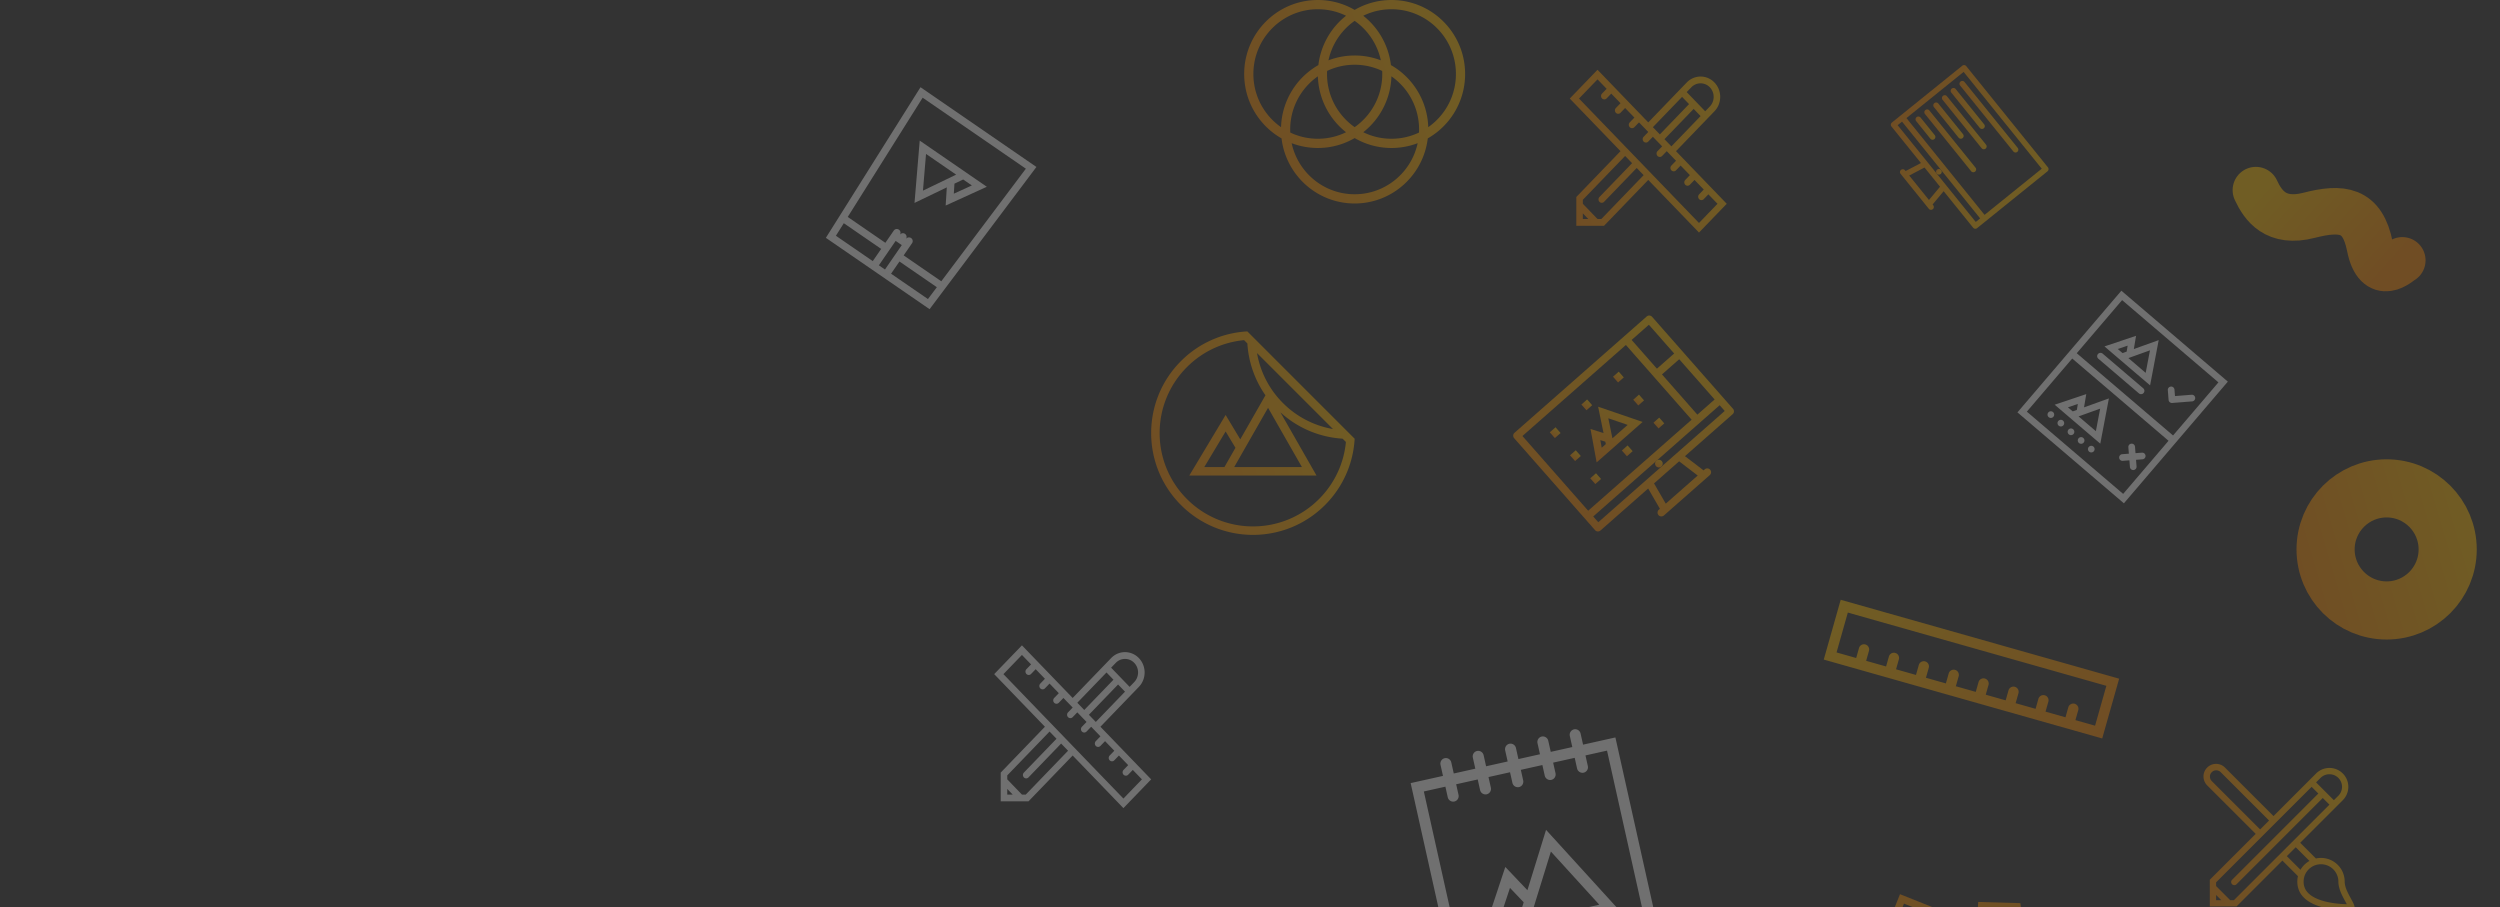 <svg width="430" height="156" viewBox="0 0 430 156" fill="none" xmlns="http://www.w3.org/2000/svg"><rect x="0" y="0" width="430" height="156" fill="#333333" stroke="none"/><g opacity=".3"><path d="M214.539 57a17.455 17.455 0 0 0-11.41 5.102c-6.839 6.84-6.839 17.929 0 24.768A17.46 17.46 0 0 0 215.514 92c4.482 0 8.965-1.71 12.384-5.13A17.452 17.452 0 0 0 233 75.46L214.539 57zm-3.938 23.338h-3.468l3.676-6.128 1.688 2.81-1.896 3.318zm1.68 0l5.825-10.194 5.826 10.194h-11.651zm16.987-6.546a15.964 15.964 0 0 1-8.594-4.466 15.913 15.913 0 0 1-3.691-5.732 16.05 16.05 0 0 1-.776-2.863l13.061 13.061zm.949 7.155a16.026 16.026 0 0 1-3.351 4.892 16 16 0 0 1-11.352 4.702 15.996 15.996 0 0 1-11.352-4.702 16.004 16.004 0 0 1-4.703-11.352c0-2.087.395-4.119 1.176-6.043a15.954 15.954 0 0 1 3.527-5.31 15.98 15.98 0 0 1 9.819-4.629l.566.567a17.456 17.456 0 0 0 3.109 8.919l-4.331 7.577-2.516-4.195-6.255 10.424h21.892L220.23 70.92a17.441 17.441 0 0 0 10.698 4.533l.567.567a15.978 15.978 0 0 1-1.278 4.928z" fill="url(#a)" style="mix-blend-mode:multiply"/><path d="M364.875 50l-8.548 10.008-.779.912-8.549 10.009 18.312 15.64 8.548-10.008.779-.913 8.549-10.008L364.875 50zm.308 34.95l-16.565-14.148 7.803-9.136 16.565 14.148-7.803 9.136zM357.2 60.754l7.802-9.135 16.565 14.148-7.802 9.135L357.2 60.754z" fill="#fff"/><path d="M367.021 60.034l.38-2.274-5.433 1.824 1.868 1.596 2.617 2.235 3.362 2.87 1.481-7.786-4.275 1.535zm-2.766-.007l1.7-.574-.172 1.028-.703.25-.825-.704zm1.829 1.563l3.71-1.332-.736 3.872-2.974-2.54zm2.554 5.195l-6.978-5.959a.577.577 0 0 0-.81.066.576.576 0 0 0 .065.807l6.977 5.96a.573.573 0 1 0 .746-.873zm-15.544 4.071a.573.573 0 0 0-.743.87.573.573 0 1 0 .743-.87zm1.743 1.488a.572.572 0 0 0-.743.87.574.574 0 0 0 .81-.06.574.574 0 0 0-.067-.81zm1.747 1.492a.574.574 0 0 0-.81.061.574.574 0 0 0 .874.746.573.573 0 0 0-.064-.807zm1.743 1.489a.574.574 0 0 0-.81.061.573.573 0 1 0 .81-.06zm1.744 1.49a.571.571 0 1 0 .063.806.57.57 0 0 0-.063-.806zm-2.182-3.374l3.362 2.871 1.478-7.784-4.274 1.535.382-2.276-5.433 1.823 1.868 1.596 2.617 2.235zm2.603.718l-2.974-2.54 3.709-1.332-.735 3.872zm-4.804-4.103l1.7-.573-.169 1.025-.706.253-.825-.705zm21.885-1.633a.575.575 0 0 0-.617-.527l-2.859.228-.09-1.144a.575.575 0 0 0-1.144.09l.134 1.713a.575.575 0 0 0 .617.527l3.432-.27a.575.575 0 0 0 .527-.617zm-13.078 10.315a.571.571 0 0 0 .617.527l.002.002 1.142-.092.09 1.144a.575.575 0 0 0 .617.527.575.575 0 0 0 .527-.617l-.093-1.141 1.144-.09a.575.575 0 0 0-.09-1.144l-1.144.09-.087-1.142-.003-.002a.575.575 0 0 0-1.144.09l.09 1.144-1.141.087a.574.574 0 0 0-.527.617z" fill="#fff"/><path d="M344.229 176.896l.694-1.74.232-.58.231-.58c-1.585-.632-2.354-2.448-1.716-4.047.638-1.599 2.446-2.386 4.031-1.753l.232-.581.231-.58.695-1.74-1.357-9.956-7.248-.202-.239 3.939-13.218-5.275-6.482 16.241 13.218 5.276-2.539 3.021 5.396 4.843 7.839-6.286zm-11.509 1.314l1.757-2.09 1.114-1.327-1.595-.636-12.068-4.816 5.556-13.922 12.068 4.817 1.595.636.105-1.728.165-2.726 4.999.139 1.17 8.587-.639 1.601a4.367 4.367 0 0 0-4.426 2.745 4.366 4.366 0 0 0 1.32 5.038l-.639 1.601-6.761 5.422-3.721-3.341z" fill="url(#b)" style="mix-blend-mode:multiply"/><path d="M198 134.05l-8.727-9.05 6.614-6.859c1.318-1.366 1.318-3.582 0-4.949a3.305 3.305 0 0 0-2.387-1.026c-.863 0-1.728.342-2.387 1.026l-6.613 6.858-8.727-9.05-4.773 4.95 8.727 9.05-7.602 7.884v4.95h4.773l7.602-7.884 8.727 9.05 4.773-4.95zm-9.523-9.875l-1.189-1.234 5.022-5.208 1.19 1.233-5.023 5.209zm3.432-10.159c.425-.44.99-.683 1.591-.683s1.166.243 1.591.683c.877.91.877 2.391 0 3.3l-.796.825-3.182-3.3.796-.825zm-1.591 1.65l1.197 1.242-5.023 5.208-1.197-1.241 5.023-5.209zm-14.545-3.016l1.568 1.625-.796.825a.598.598 0 0 0 0 .825c.22.228.576.228.796 0v-.001l.795-.824 1.591 1.65-.795.825a.598.598 0 0 0 0 .825.548.548 0 0 0 .795 0l.796-.825 1.591 1.65-.795.825h-.001a.6.6 0 0 0 0 .825c.22.228.576.228.796 0l.795-.825 1.591 1.65-.795.825a.598.598 0 0 0 0 .825.548.548 0 0 0 .795 0l.795-.825 1.591 1.65-.795.825a.598.598 0 0 0 0 .825.548.548 0 0 0 .795 0h.001l.795-.825 1.591 1.65-.796.825a.6.6 0 0 0 0 .825c.22.228.576.228.796 0l.795-.825 1.592 1.65-.796.825a.598.598 0 0 0 0 .825.55.55 0 0 0 .796 0v-.001l.795-.824 1.591 1.65-.795.824v.001a.598.598 0 0 0 0 .825.55.55 0 0 0 .795 0l.796-.825 1.567 1.625-3.182 3.3-20.636-21.4 3.182-3.3zm-2.524 24.017v-.967l.933.967h-.933zm3.183 0h-.66l-2.523-2.617v-.683l7.274-7.542 1.196 1.241-5.613 5.821a.598.598 0 0 0 0 .825.548.548 0 0 0 .795 0l5.614-5.821 1.19 1.234-7.273 7.542z" fill="#fff"/><path d="M297 35.05L288.273 26l6.614-6.859c1.318-1.366 1.318-3.582 0-4.95a3.306 3.306 0 0 0-2.387-1.025c-.863 0-1.728.342-2.387 1.026L283.5 21.05 274.773 12 270 16.95l8.727 9.05-7.602 7.883v4.95h4.773l7.602-7.883 8.727 9.05L297 35.05zm-9.523-9.875l-1.189-1.234 5.022-5.208 1.19 1.233-5.023 5.209zm3.432-10.159a2.196 2.196 0 0 1 3.182 0c.877.91.877 2.39 0 3.3l-.796.825-3.182-3.3.796-.825zm-1.591 1.65l1.197 1.241-5.023 5.21-1.197-1.242 5.023-5.209zm-14.545-3.016l1.568 1.625-.796.825a.598.598 0 0 0 0 .825.55.55 0 0 0 .796 0l.795-.825 1.591 1.65-.795.825a.598.598 0 0 0 0 .825.548.548 0 0 0 .795 0l.796-.825 1.591 1.65-.795.824-.001.001a.6.6 0 0 0 0 .825c.22.228.576.228.796 0l.795-.825 1.591 1.65-.795.825a.598.598 0 0 0 0 .825.548.548 0 0 0 .795 0l.795-.825 1.591 1.65-.795.825a.598.598 0 0 0 0 .825.548.548 0 0 0 .795 0h.001l.795-.825 1.591 1.65-.796.825a.6.6 0 0 0 0 .825.55.55 0 0 0 .796 0l.795-.825 1.592 1.65-.796.825a.598.598 0 0 0 0 .825.55.55 0 0 0 .796 0l.795-.825 1.591 1.65-.795.824a.598.598 0 0 0 0 .826.55.55 0 0 0 .795 0l.796-.825 1.567 1.625-3.182 3.3-20.636-21.4 3.182-3.3zm-2.524 24.017V36.7l.933.967h-.933zm3.183 0h-.66l-2.523-2.617v-.683l7.274-7.542 1.196 1.241-5.613 5.821a.598.598 0 0 0 0 .825.548.548 0 0 0 .795 0l5.614-5.82 1.19 1.233-7.273 7.542z" fill="url(#c)" style="mix-blend-mode:multiply"/><path d="M252 12.727C252 5.698 246.329 0 239.333 0c-2.307 0-4.469.62-6.333 1.703A12.563 12.563 0 0 0 226.667 0C219.671 0 214 5.698 214 12.727c0 4.75 2.588 8.89 6.425 11.077C221.177 30.11 226.52 35 233 35c6.48 0 11.823-4.89 12.575-11.196A12.731 12.731 0 0 0 252 12.727zm-29.836 11.899c1.4.535 2.917.828 4.503.828 2.307 0 4.469-.62 6.333-1.703a12.562 12.562 0 0 0 6.333 1.703c1.586 0 3.103-.293 4.503-.828a11.133 11.133 0 0 1-2.999 5.521 11.043 11.043 0 0 1-3.523 2.388 10.97 10.97 0 0 1-4.314.875 10.97 10.97 0 0 1-4.314-.875 11.042 11.042 0 0 1-3.523-2.388 11.106 11.106 0 0 1-2.999-5.521zm21.907-1.828a10.969 10.969 0 0 1-4.738 1.066 10.962 10.962 0 0 1-4.851-1.12 12.723 12.723 0 0 0 4.844-9.617c.537.376 1.043.8 1.511 1.271a11.11 11.11 0 0 1 3.246 7.875c0 .176-.004.35-.012.525zm-6.334-10.596a11.099 11.099 0 0 1-.857 4.859 11.124 11.124 0 0 1-3.88 4.807 11.046 11.046 0 0 1-1.504-1.266 11.123 11.123 0 0 1-3.233-8.4A10.972 10.972 0 0 1 233 11.136a10.97 10.97 0 0 1 4.737 1.066zM233 9.546c-1.585 0-3.103.293-4.502.828a11.123 11.123 0 0 1 2.998-5.521c.467-.47.969-.892 1.504-1.266a11.01 11.01 0 0 1 1.504 1.266 11.122 11.122 0 0 1 2.998 5.521A12.583 12.583 0 0 0 233 9.546zm-6.326 3.58a12.723 12.723 0 0 0 4.844 9.618 10.964 10.964 0 0 1-4.851 1.12 10.967 10.967 0 0 1-4.738-1.066 11.099 11.099 0 0 1 .858-4.859 11.107 11.107 0 0 1 2.376-3.54c.468-.472.974-.896 1.511-1.272zm4.844-10.415a12.72 12.72 0 0 0-4.759 8.485 12.731 12.731 0 0 0-6.419 10.677 11.17 11.17 0 0 1-1.51-1.271 11.09 11.09 0 0 1-2.376-3.54 11.1 11.1 0 0 1-.871-4.335c0-1.504.293-2.962.871-4.334a11.09 11.09 0 0 1 2.376-3.54 11.043 11.043 0 0 1 3.523-2.388 10.968 10.968 0 0 1 4.314-.875 10.961 10.961 0 0 1 4.851 1.12zm18.028 5.682a11.1 11.1 0 0 1 .871 4.334 11.1 11.1 0 0 1-.871 4.334 11.09 11.09 0 0 1-2.376 3.54c-.468.472-.973.896-1.51 1.272a12.731 12.731 0 0 0-6.419-10.677 12.719 12.719 0 0 0-4.759-8.485 10.963 10.963 0 0 1 4.851-1.12c1.497 0 2.949.294 4.314.874a11.042 11.042 0 0 1 3.523 2.388 11.09 11.09 0 0 1 2.376 3.54z" fill="url(#d)" style="mix-blend-mode:multiply"/><path d="M142.049 40.907l7.345 5.053 3.148 2.166 7.346 5.053 18.375-24.463L158.326 15l-16.277 25.907zm1.728-.358l1.357-2.158 6.426 4.42-1.444 2.1-6.339-4.362zm7.389 5.084l2.887-4.198 1.05.722-2.888 4.197-1.049-.721zm2.098 1.443l1.444-2.099 6.427 4.422-1.531 2.038-6.34-4.36zm23.183-18.063L161.901 48.38l-6.471-4.451 1.444-2.099a.636.636 0 0 0-1.049-.721.637.637 0 0 0-1.05-.722.636.636 0 1 0-1.049-.722l-1.444 2.098-6.47-4.45 12.885-20.51 17.75 12.211z" fill="#fff"/><path d="M157.295 34.904l5.555-2.677-.195 3.125 7.081-3.227-2.749-1.891-3.847-2.647-4.948-3.404-.897 10.721zm9.864-3.005l-3.1 1.413.106-1.719 1.5-.722 1.494 1.028zm-2.703-1.86l-5.706 2.75.528-6.312 5.178 3.563z" fill="#fff"/><g clip-path="url(#e)"><path d="M403.285 151.636a4.072 4.072 0 0 0-4.949-3.978l-2.7-2.699 7.325-7.326a3.249 3.249 0 1 0-4.595-4.595l-7.325 7.326-8.344-8.344a2.158 2.158 0 0 0-1.531-.634 2.167 2.167 0 0 0-1.532 3.698l8.344 8.343-7.893 7.892v4.595h4.596l7.892-7.892 2.675 2.676a4.081 4.081 0 0 0-.109.938c0 4.613 6.802 4.979 9.052 4.979 2.249 0-.906-2.729-.906-4.979zm-2.621-18.467c.579 0 1.122.226 1.532.635a2.17 2.17 0 0 1 0 3.063l-.766.766-3.064-3.064.766-.765c.41-.409.953-.635 1.532-.635zm-20.265 1.148a1.084 1.084 0 0 1 1.533-1.531l8.343 8.343-1.532 1.532-8.344-8.344zm.77 20.514v-.897l.897.897h-.897zm3.063 0h-.634l-2.429-2.429v-.634l16.432-16.433 1.152 1.153-14.835 14.834a.54.54 0 1 0 .766.766l14.835-14.835 1.145 1.146-16.432 16.432zm9.106-7.575l1.532-1.531 2.355 2.355a4.094 4.094 0 0 0-1.542 1.521l-2.345-2.345zm5.829 7.573c-.942-.318-1.668-.731-2.158-1.229-.529-.537-.786-1.179-.786-1.964 0-.798.31-1.549.875-2.114a2.993 2.993 0 0 1 5.104 2.114c0 1.233.657 2.436 1.186 3.402.078.144.173.318.261.486-1.167-.03-2.933-.173-4.482-.695z" fill="url(#f)" style="mix-blend-mode:multiply"/></g><g clip-path="url(#g)"><path d="M313.686 113.447l47.894 13.57 2.915-10.284-47.895-13.571-2.914 10.285zm46.666 11.372l-3.378-.958.487-1.714a.894.894 0 0 0-.615-1.101.893.893 0 0 0-1.1.615v.001l-.485 1.713-3.429-.971.486-1.714a.89.89 0 0 0-1.714-.486l-.486 1.715-3.428-.972.485-1.714v-.001a.89.89 0 1 0-1.714-.485v.001l-.486 1.713-3.428-.972.486-1.713a.892.892 0 0 0-1.715-.486l-.485 1.714-3.428-.971.486-1.714a.891.891 0 0 0-1.715-.486l-.485 1.715-3.428-.972.485-1.715a.89.89 0 1 0-1.714-.485l-.486 1.714-3.428-.972.486-1.713a.893.893 0 0 0-.615-1.101.893.893 0 0 0-1.1.614l.001.002-.486 1.713-3.429-.971.485-1.713.001-.001a.89.89 0 0 0-1.714-.486l-.486 1.713-3.377-.956 1.942-6.857 44.467 12.6-1.943 6.857z" fill="url(#h)" style="mix-blend-mode:multiply"/></g><path d="M352.243 28.783l-14.047-17.405a.487.487 0 0 0-.684-.073l-12.107 9.772a.485.485 0 0 0-.073.683l5.068 6.28-2.636 1.38-.122-.152a.487.487 0 0 0-.757.61l4.886 6.055a.487.487 0 0 0 .757-.61l-.122-.152 1.904-2.286 5.069 6.28a.486.486 0 0 0 .683.073l12.108-9.771a.486.486 0 0 0 .073-.684zm-23.856 1.408l2.632-1.377 2.666 3.301-1.902 2.284-3.396-4.208zm22.793-1.176l-9.837 7.94-13.435-16.648 9.837-7.94 13.435 16.648zm-18.068.837l-6.718-8.323.757-.61 6.718 8.323 6.717 8.323-.756.61-6.718-8.323z" fill="url(#i)" style="mix-blend-mode:multiply"/><path d="M333.795 29.925a.486.486 0 1 0-.61-.757.486.486 0 0 0 .61.757z" fill="url(#j)" style="mix-blend-mode:multiply"/><path d="M337.149 14.724l9.16 11.35a.487.487 0 0 0 .757-.61l-9.161-11.35a.486.486 0 1 0-.756.61z" fill="url(#k)" style="mix-blend-mode:multiply"/><path d="M335.635 15.946l4.885 6.053h.001a.485.485 0 1 0 .756-.61l-4.885-6.054a.487.487 0 1 0-.757.611z" fill="url(#l)" style="mix-blend-mode:multiply"/><path d="M334.12 17.168l6.717 8.323h.001a.485.485 0 1 0 .757-.61l-6.718-8.324a.486.486 0 1 0-.757.61z" fill="url(#m)" style="mix-blend-mode:multiply"/><path d="M332.608 18.389l4.274 5.296a.486.486 0 1 0 .757-.61l-4.274-5.297a.488.488 0 0 0-.757.61z" fill="url(#n)" style="mix-blend-mode:multiply"/><path d="M331.094 19.61l7.939 9.837a.486.486 0 1 0 .757-.61L331.851 19a.486.486 0 1 0-.757.61z" fill="url(#o)" style="mix-blend-mode:multiply"/><path d="M329.581 20.832l2.442 3.026a.486.486 0 1 0 .757-.61l-2.443-3.027a.486.486 0 1 0-.756.611z" fill="url(#p)" style="mix-blend-mode:multiply"/><path d="M262.714 153.114l-3.8-4-4.325 13.009 5.737-1.28 8.032-1.791 10.326-2.303-12.763-14.016-3.207 10.381zm-5.265 6.426l2.269-6.824 2.354 2.478-1.1 3.56-3.523.786zm5.658-1.262l3.647-11.809 8.323 9.139-11.97 2.67z" fill="#fff"/><path d="M272.288 128.08l-.422-1.894a.959.959 0 0 0-1.137-.739.96.96 0 0 0-.716 1.153l.422 1.893-3.707.827-.422-1.893a.96.96 0 0 0-1.137-.74.958.958 0 0 0-.716 1.153l.422 1.893-3.707.827-.422-1.893a.96.96 0 0 0-1.137-.74.96.96 0 0 0-.717 1.153l.423 1.893-3.707.827-.422-1.893a.96.96 0 0 0-1.138-.74.96.96 0 0 0-.716 1.153l.422 1.893-3.707.827-.422-1.893a.96.96 0 0 0-1.137-.74.961.961 0 0 0-.717 1.154l.423 1.893-5.561 1.24 9.289 41.645 35.215-7.855-9.288-41.645-5.561 1.241zm12.583 38.963l-31.509 7.028-8.462-37.937 3.707-.827.405 1.814a.96.96 0 0 0 1.138.74.959.959 0 0 0 .715-1.153l-.404-1.814 3.707-.827.404 1.814a.96.96 0 0 0 1.138.74.961.961 0 0 0 .716-1.154l-.405-1.813 3.707-.827.405 1.814a.96.96 0 0 0 1.138.74.96.96 0 0 0 .715-1.154l-.404-1.814 3.706-.826.405 1.813a.959.959 0 0 0 1.138.74.959.959 0 0 0 .715-1.153l-.405-1.814 3.708-.826.404 1.813a.96.96 0 0 0 1.139.74.958.958 0 0 0 .714-1.153l-.404-1.814 3.707-.827 8.462 37.937z" fill="#fff"/><path d="M283.231 54.435L260.495 74.44a.659.659 0 0 0-.06.93l13.916 15.816a.66.66 0 0 0 .93.06l8.203-7.219 2.018 3.486-.198.174a.659.659 0 0 0 .87.989l7.909-6.959a.658.658 0 0 0-.87-.988l-.198.174-3.202-2.444 8.205-7.22a.659.659 0 0 0 .059-.928L284.16 54.494a.658.658 0 0 0-.929-.06zm3.279 32.192l-2.015-3.482 4.313-3.797 3.199 2.442-5.497 4.837zm1.446-25.826l-2.966 2.61-4.349-4.943 2.966-2.61 4.349 4.943zm-2.096 3.598l2.965-2.61 6.089 6.92-2.966 2.61-6.088-6.92zm-6.207-5.062l11.307 12.851-17.794 15.656-11.307-12.85 17.794-15.657zm6.126 20.917l-10.873 9.568-.87-.989 10.873-9.567 10.875-9.568.869.989-10.874 9.567z" fill="url(#q)" style="mix-blend-mode:multiply"/><path d="M285.838 79.325a.659.659 0 1 0-.989.87.659.659 0 0 0 .989-.87z" fill="url(#r)" style="mix-blend-mode:multiply"/><path d="M279.14 75.555l3.389-2.982-7.652-2.621.932 4.541-2.243-.715 1.054 5.754 1.884-1.657 2.636-2.32zm-2.51-3.61l3.325 1.139-2.618 2.303-.707-3.443zm-1.133 5.062l-.24-1.308.856.273.085.417-.701.618z" fill="url(#s)" style="mix-blend-mode:multiply"/><path d="M267.551 73.49l-.988.87.87.99.988-.87-.87-.99z" fill="url(#t)" style="mix-blend-mode:multiply"/><path d="M272.987 68.708l-.988.87.87.988.988-.87-.87-.988z" fill="url(#u)" style="mix-blend-mode:multiply"/><path d="M278.424 63.924l-.989.87.87.989.989-.87-.87-.989z" fill="url(#v)" style="mix-blend-mode:multiply"/><path d="M281.904 67.878l-.989.87.87.989.989-.87-.87-.989z" fill="url(#w)" style="mix-blend-mode:multiply"/><path d="M285.384 71.832l-.989.87.87.99.989-.871-.87-.989z" fill="url(#x)" style="mix-blend-mode:multiply"/><path d="M274.511 81.4l-.988.869.87.989.988-.87-.87-.989z" fill="url(#y)" style="mix-blend-mode:multiply"/><path d="M271.031 77.445l-.988.87.869.988.989-.87-.87-.988z" fill="url(#z)" style="mix-blend-mode:multiply"/><path d="M279.947 76.616l-.988.87.87.989.988-.87-.87-.989z" fill="url(#A)" style="mix-blend-mode:multiply"/><circle cx="410.5" cy="94.5" r="10.5" stroke="url(#B)" stroke-width="10" style="mix-blend-mode:multiply"/><path d="M413.197 44.78c-.529.27-4.309 4.008-5.579-2.405-1.27-6.414-4.796-6.788-10.483-5.336s-7.878-1.655-9.125-4.338" stroke="url(#C)" stroke-width="8" stroke-linecap="round" stroke-linejoin="round" style="mix-blend-mode:multiply"/></g><defs><linearGradient id="a" x1="232.545" y1="57.846" x2="193.251" y2="69.428" gradientUnits="userSpaceOnUse"><stop stop-color="#FFC000"/><stop offset="1" stop-color="#FF8A00"/></linearGradient><linearGradient id="b" x1="340.576" y1="184.433" x2="341.845" y2="150.006" gradientUnits="userSpaceOnUse"><stop stop-color="#FFC000"/><stop offset="1" stop-color="#FF8A00"/></linearGradient><linearGradient id="c" x1="296.649" y1="12.677" x2="266.165" y2="21.341" gradientUnits="userSpaceOnUse"><stop stop-color="#FFC000"/><stop offset="1" stop-color="#FF8A00"/></linearGradient><linearGradient id="d" x1="251.506" y1=".846" x2="209.445" y2="14.306" gradientUnits="userSpaceOnUse"><stop stop-color="#FFC000"/><stop offset="1" stop-color="#FF8A00"/></linearGradient><linearGradient id="f" x1="404.662" y1="131.996" x2="375.615" y2="140.819" gradientUnits="userSpaceOnUse"><stop stop-color="#FFC000"/><stop offset="1" stop-color="#FF8A00"/></linearGradient><linearGradient id="h" x1="311.174" y1="106.828" x2="346.932" y2="141.842" gradientUnits="userSpaceOnUse"><stop stop-color="#FFC000"/><stop offset="1" stop-color="#FF8A00"/></linearGradient><linearGradient id="i" x1="351.973" y1="29.235" x2="329.206" y2="14.744" gradientUnits="userSpaceOnUse"><stop stop-color="#FFC000"/><stop offset="1" stop-color="#FF8A00"/></linearGradient><linearGradient id="j" x1="334.147" y1="29.625" x2="333.212" y2="28.977" gradientUnits="userSpaceOnUse"><stop stop-color="#FFC000"/><stop offset="1" stop-color="#FF8A00"/></linearGradient><linearGradient id="k" x1="347.226" y1="25.699" x2="343.714" y2="27.483" gradientUnits="userSpaceOnUse"><stop stop-color="#FFC000"/><stop offset="1" stop-color="#FF8A00"/></linearGradient><linearGradient id="l" x1="341.493" y1="21.693" x2="337.916" y2="22.873" gradientUnits="userSpaceOnUse"><stop stop-color="#FFC000"/><stop offset="1" stop-color="#FF8A00"/></linearGradient><linearGradient id="m" x1="341.786" y1="25.155" x2="338.223" y2="26.676" gradientUnits="userSpaceOnUse"><stop stop-color="#FFC000"/><stop offset="1" stop-color="#FF8A00"/></linearGradient><linearGradient id="n" x1="337.863" y1="23.389" x2="334.299" y2="24.406" gradientUnits="userSpaceOnUse"><stop stop-color="#FFC000"/><stop offset="1" stop-color="#FF8A00"/></linearGradient><linearGradient id="o" x1="339.966" y1="29.093" x2="336.428" y2="30.764" gradientUnits="userSpaceOnUse"><stop stop-color="#FFC000"/><stop offset="1" stop-color="#FF8A00"/></linearGradient><linearGradient id="p" x1="333.028" y1="23.592" x2="329.707" y2="23.868" gradientUnits="userSpaceOnUse"><stop stop-color="#FFC000"/><stop offset="1" stop-color="#FF8A00"/></linearGradient><linearGradient id="q" x1="283.858" y1="54.774" x2="265.564" y2="86.408" gradientUnits="userSpaceOnUse"><stop stop-color="#FFC000"/><stop offset="1" stop-color="#FF8A00"/></linearGradient><linearGradient id="r" x1="285.411" y1="78.866" x2="284.589" y2="80.169" gradientUnits="userSpaceOnUse"><stop stop-color="#FFC000"/><stop offset="1" stop-color="#FF8A00"/></linearGradient><linearGradient id="s" x1="277.899" y1="67.519" x2="272.967" y2="78.191" gradientUnits="userSpaceOnUse"><stop stop-color="#FFC000"/><stop offset="1" stop-color="#FF8A00"/></linearGradient><linearGradient id="t" x1="267.559" y1="73.526" x2="266.738" y2="74.829" gradientUnits="userSpaceOnUse"><stop stop-color="#FFC000"/><stop offset="1" stop-color="#FF8A00"/></linearGradient><linearGradient id="u" x1="272.996" y1="68.743" x2="272.174" y2="70.046" gradientUnits="userSpaceOnUse"><stop stop-color="#FFC000"/><stop offset="1" stop-color="#FF8A00"/></linearGradient><linearGradient id="v" x1="278.433" y1="63.959" x2="277.61" y2="65.263" gradientUnits="userSpaceOnUse"><stop stop-color="#FFC000"/><stop offset="1" stop-color="#FF8A00"/></linearGradient><linearGradient id="w" x1="281.912" y1="67.913" x2="281.09" y2="69.218" gradientUnits="userSpaceOnUse"><stop stop-color="#FFC000"/><stop offset="1" stop-color="#FF8A00"/></linearGradient><linearGradient id="x" x1="285.392" y1="71.867" x2="284.57" y2="73.172" gradientUnits="userSpaceOnUse"><stop stop-color="#FFC000"/><stop offset="1" stop-color="#FF8A00"/></linearGradient><linearGradient id="y" x1="274.519" y1="81.435" x2="273.697" y2="82.738" gradientUnits="userSpaceOnUse"><stop stop-color="#FFC000"/><stop offset="1" stop-color="#FF8A00"/></linearGradient><linearGradient id="z" x1="271.039" y1="77.481" x2="270.218" y2="78.784" gradientUnits="userSpaceOnUse"><stop stop-color="#FFC000"/><stop offset="1" stop-color="#FF8A00"/></linearGradient><linearGradient id="A" x1="279.955" y1="76.652" x2="279.134" y2="77.955" gradientUnits="userSpaceOnUse"><stop stop-color="#FFC000"/><stop offset="1" stop-color="#FF8A00"/></linearGradient><linearGradient id="B" x1="425.597" y1="79.75" x2="390.794" y2="90.008" gradientUnits="userSpaceOnUse"><stop stop-color="#FFC000"/><stop offset="1" stop-color="#FF8A00"/></linearGradient><linearGradient id="C" x1="388.497" y1="32.779" x2="407.501" y2="49.722" gradientUnits="userSpaceOnUse"><stop stop-color="#FFC000"/><stop offset="1" stop-color="#FF8A00"/></linearGradient><clipPath id="e"><path fill="#fff" transform="translate(379 131)" d="M0 0h26v26H0z"/></clipPath><clipPath id="g"><path fill="#fff" transform="rotate(-119.18 207.736 -25.003)" d="M0 0h42.758v42.758H0z"/></clipPath></defs></svg>